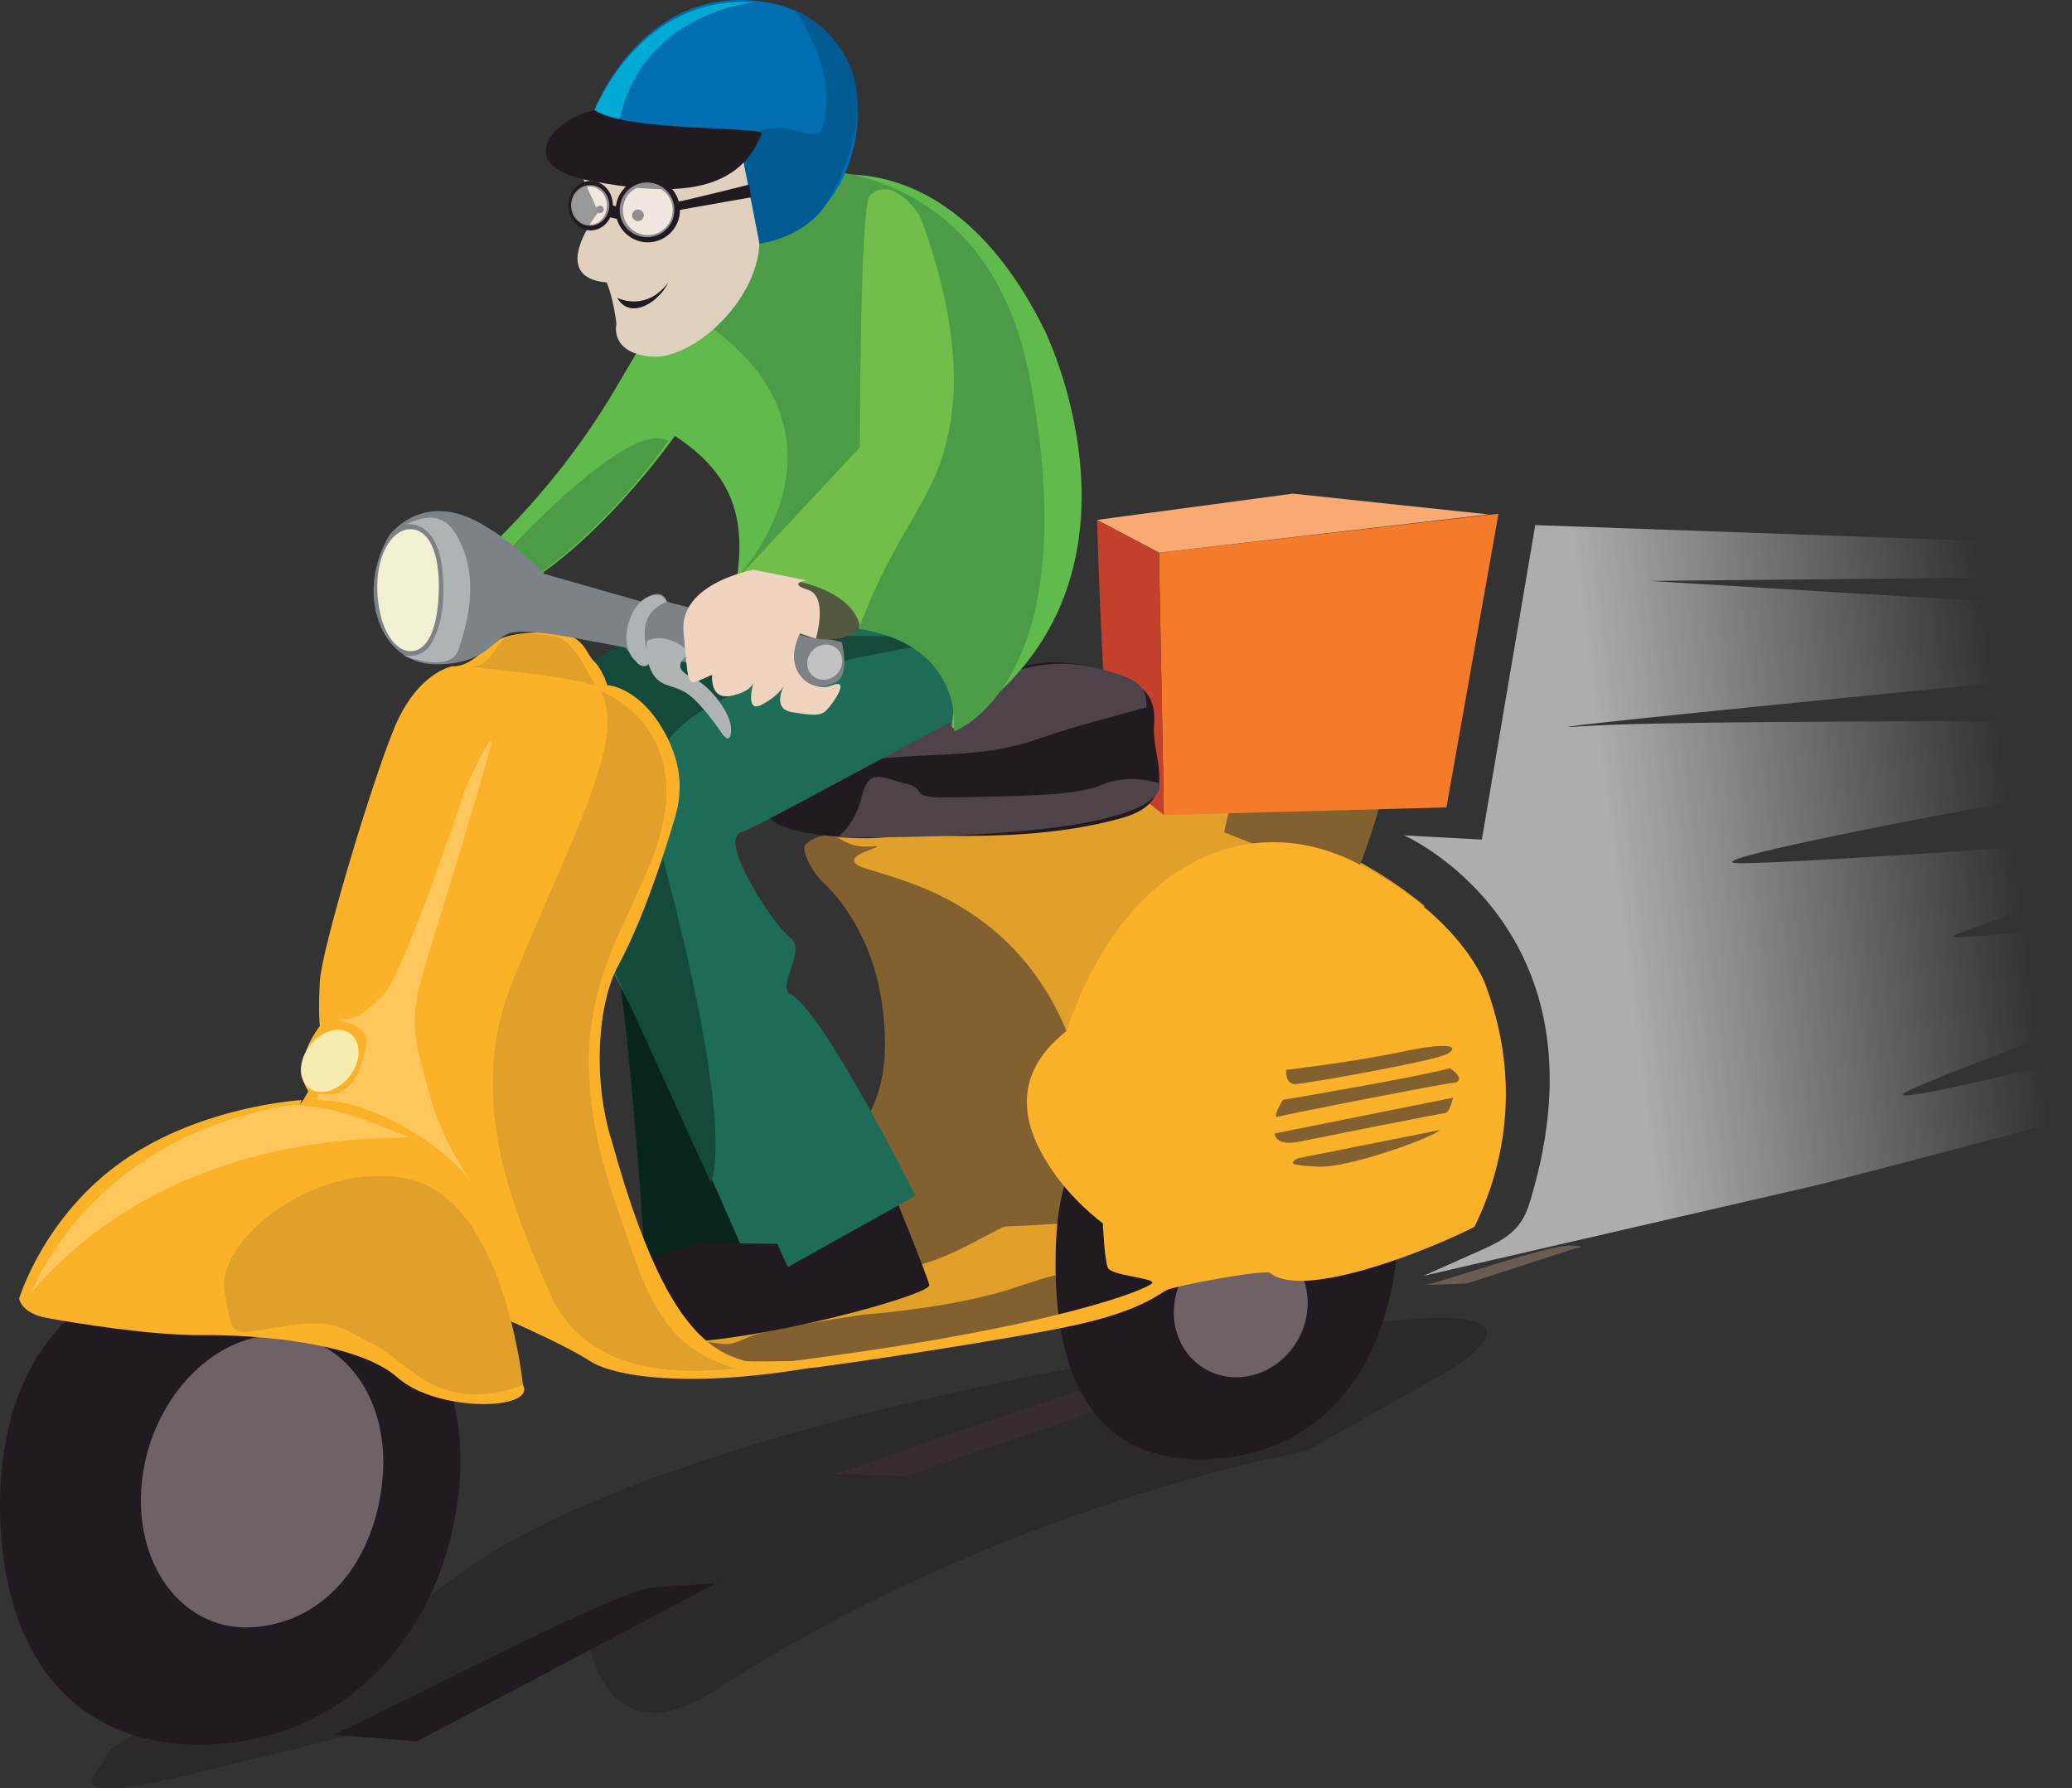 <?xml version="1.0" encoding="utf-8"?>
<!-- Generator: Adobe Illustrator 16.0.0, SVG Export Plug-In . SVG Version: 6.00 Build 0)  -->
<!DOCTYPE svg PUBLIC "-//W3C//DTD SVG 1.1//EN" "http://www.w3.org/Graphics/SVG/1.1/DTD/svg11.dtd">
<svg version="1.1" id="Layer_1" xmlns="http://www.w3.org/2000/svg" xmlns:xlink="http://www.w3.org/1999/xlink" x="0px" y="0px"
	 width="178.138px" height="153.733px" viewBox="0 0 178.138 153.733" enable-background="new 0 0 178.138 153.733"
	 xml:space="preserve">
<rect x="0" y="0" width="178.138" height="153.733" fill="#333333" stroke="none"/>
<g>
	<path fill="#E1A02A" d="M84.725,66.656c4.83-0.057,25.567,1.03,37.78,11.244c-18.463,0.17-18.748,4.451-18.748,4.451l-8.237,7.117
		c0,0-9.09,0.36-11.078-1.772c-1.988-2.13-1.989-4.972-4.261-6.798c-2.271-1.829-5.682-3.858-6.817-4.915
		c-1.136-1.055-2.271-1.259-2.271-2.394c0-1.138,0.567-3.735,0.567-4.586c0-0.851,3.979-2.838,3.979-2.838L84.725,66.656z"/>
	<path fill="#836030" d="M54.48,109.438c0,0,13.352-4.072,16.902-8.727c3.549-4.652,5.255-7.047,4.543-13.671
		c-0.708-6.627-4.118-10.218-5.113-11.143c-0.994-0.921-1.988-2.841-1.56-3.298c0.425-0.455,1.705-1.112,2.698-0.617
		c0.993,0.498,1.42,0.895,3.123,0.774c1.706-0.122-3.406,0.808-0.992,1.773c2.413,0.966,12.783,2.504,17.611,14.091
		c-1.563,1.532-5.964,4.685-0.853,12.416c1.705,2.151,3.835,3.704,3.976,4.121c0.142,0.416-0.07,2.882-0.07,2.882
		c0.32,0.508,0.745,1.223,1.81,1.47c1.067,0.242,4.263,0.443,2.664,1.195c-1.597,0.753-13.74,4.381-26.629,5.831
		c-6.073,0.536-6.073,0.961-7.776,0.656C63.109,116.887,57.036,115.789,54.48,109.438z"/>
	<path fill="#836030" d="M118.759,67.816c0.348,1.015-2.423,8.138-2.423,8.138l-11.088-4.409c0,0,0.694-3.861,1.733-4.281
		C108.021,66.845,118.759,67.816,118.759,67.816z"/>
	<g>
		<polygon fill="#F37B2A" points="100.069,70.062 99.642,47.51 128.83,44.163 124.356,69.403 		"/>
		<polygon fill="#F9AA72" points="127.978,44.222 111.146,42.432 94.317,44.691 99.642,47.51 		"/>
		<path fill="#C3402D" d="M94.317,44.691c0,0,0.639,21.898,1.493,22.263c0.852,0.367,4.259,3.107,4.259,3.107L99.642,47.51
			L94.317,44.691z"/>
	</g>
	<path fill="#221A21" d="M28.576,149.111c2.204-0.708,24.203-12.4,27.509-12.639c3.306-0.233,5.507-0.388,5.507-0.388
		l-25.741,13.604L28.576,149.111z"/>
	<path fill="#46393E" d="M71.592,126.723c1.929-0.397,24.743-8.922,27.561-8.806c2.814,0.113,2.665,0.72,2.665,0.72l-23.878,8.262
		L71.592,126.723z"/>
	<path fill="#6A5C53" d="M122.533,110.462c1.217-0.208,10.676-3.469,12.453-3.396c1.779,0.069,0.5,0.229,0.5,0.229l-9.361,3.033
		L122.533,110.462z"/>
	<path opacity="0.4" fill="#221A21" d="M8.948,151.499c-1.476,1.582-3.048,3.58,7.651,0.977c10.699-2.606,17.066-4.086,21.862-5.904
		c4.795-1.813,11.805-7.475,11.805-7.475s0.789,12.938,11.264,6.172c25.039-16.171,50.703-20.494,50.703-20.494l12.114-6.819
		c0,0,12.791-7.409-10.842-3.566c-14.346,2.332-8.641,2.757-11.223,4.419c-2.581,1.658-1.942-2.579-1.942-2.579
		s-37.278,5.442-56.964,16.556c-6.185,3.493-14.194,11.499-23.16,13.535C8.295,149.025,8.948,151.499,8.948,151.499z"/>
	<g>
		<path fill="#221A21" d="M66.198,69.908c0,0-0.214-6.166,2.554-6.999c2.771-0.837,9.8-1.122,13.422-3.083
			c3.622-1.959,6.817-3.679,11.506-2.52c4.684,1.158,5.751,2.362,5.537,5.145c-0.214,2.786,2.345,6.438-2.771,7.867
			c-5.113,1.431-10.437,1.592-15.551,1.532c-5.112-0.067-5.112,0.359-8.095,0.144C69.818,71.78,65.984,71.198,66.198,69.908z"/>
		<path fill="#4E434A" d="M67.049,64.73c0,0,2.769-4.455,5.964-0.208c1.067,0.99,1.278,0.761,4.688,0.52
			c3.409-0.239,7.457-0.102,11.291-1.438c3.835-1.338,7.67-2.249,9.586-2.81c0-1.706-0.425-2.527-4.897-3.488
			c-4.475-0.962-8.522,1.031-11.506,2.52c-2.983,1.49-7.456,2.233-10.013,2.628C69.606,62.845,67.688,62.981,67.049,64.73z"/>
		<path fill="#4E434A" d="M71.95,71.983c0,0,1.491-0.886,2.131-3.488c0.638-2.602,1.704-1.613,3.833-1.126
			c2.131,0.49-0.427,1.31,4.475,1.176c4.898-0.135,10.012-0.07,12.355-1.087c2.342-1.021,4.897-0.136,4.897-0.136
			s1.069,2.055-6.601,3.452C85.37,72.168,71.95,71.983,71.95,71.983z"/>
	</g>
	<path fill="#E1A02A" d="M63.96,115.121c0.303-0.124,0.641-0.684,10.227-2.108c0,0,7.776-0.552,12.994-2.308
		c5.22-1.753,5.647-1.461,6.5-1.42c0.848,0.049,2.873,0.225,2.873,0.225s-2.236,0.479-1.81-1.47
		c0.426-1.945,1.598-3.732-0.852-3.242c-2.451,0.493-6.818,0.59-7.244,0.619c-0.426,0.033-0.105-0.099-3.195,1.505
		c-3.089,1.604-5.328,2.406-12.463,3.229c-7.137,0.825-14.062,2.059-14.062,2.059s0.96,2.81,3.303,3.069
		C62.575,115.539,62.362,115.768,63.96,115.121z"/>
	<path fill="#07251D" d="M65.492,108.737c-0.955,0.258-9.916,1.275-9.916,1.275s-1.335-21.646-2.862-29.352
		c-1.525-7.712,7.628-7.408,7.628-7.408l8.201,32.218L65.492,108.737z"/>
	<path fill="#221A21" d="M76.772,102.441c0,0,2.84,6.902,3.124,8.021c0.182,0.72-11.167,3.948-18.984,4.754
		c-4.29,0.443-7.274-1.218-7.274-1.218l14.611-6.407L76.772,102.441z"/>
	<path fill="#1E6C57" d="M82.737,61.685c-0.852,0.063-17.044,9.163-19.033,9.87c-1.987,0.71,2.841,8.04,4.261,9.073
		c1.422,1.037-1.24,4.173,0,4.828c2.841,1.501,10.743,17.337,10.743,17.337l-13.583,7.577c0,0-11.362-26.749-14.201-29.388
		c-2.841-2.638-3.41-11.402-1.137-14.122c2.272-2.717-3.977,0.85-3.977,0.85l-7.386-2.032c0,0,12.499-11.112,24.144-13.074
		c16.476-1.734,20.737-1.186,19.885,0.863c-0.853,2.051,0.284,5.376,0.284,5.376V61.685z"/>
	<path fill="#15493C" d="M61.095,101.608c0,0,2.505-3.516-4.551-29.517c-2.402-8.85,1.771-13.53,26.94-17.262
		c1.634-0.242-23.841,0.076-25.029-0.867c-1.188-0.944-8.312,3.113-9.646,4.274c-1.334,1.159-2.667,6.323-2.134,8.152
		c0.534,1.829,6.079,16.899,6.079,16.899L61.095,101.608z"/>
	<path fill="#221A21" d="M55.385,112.697c0.572,0.151,13.538-1.152,13.538-1.152l-2.096-4.617l-6.674-0.1l-5.529,1.726
		L55.385,112.697z"/>
	<path fill="#60BA4C" d="M70.464,15.247c0,0,11.319-3.172,19.373,13.196c0,0,9.662,19.626-4.828,31.852
		c-9.711,8.194,9.091-8.195-22.44-6.743c1.838-7.331,1.575-12.051-4.543-16.083c0,0-7.102,10.138-14.771,13.808
		c-4.546-1.242-4.546-1.242-4.546-1.242s8.068-6.168,14.204-16.628c6.532-11.141,8.43-13.887,14.487-15.871
		C73.453,15.552,69.375,15.678,70.464,15.247z"/>
	<path fill="#4C9B47" d="M72.398,52.863c0.156-0.631-9.449-2.694-8.829-3.432c5.179-6.171,6.999-15.132-3.522-22.051
		c-0.888-0.583,8.573-12.82,8.573-12.82s16.249-1.245,19.912,17.922c5.027,26.296-6.516,30.401-6.516,30.401
		s1.087-7.987-9.307-8.957C70.693,52.519,72.398,52.863,72.398,52.863z"/>
	<path fill="#4C9B47" d="M57.434,37.895c0,0-5.914,8.859-14.179,13.381c-2.282-0.242-0.935-1.986-1.235-1.963
		C41.722,49.331,53.842,35.755,57.434,37.895z"/>
	<g>
		<path fill="#221A21" d="M120.198,106.484c0.591-9.869-5.501-17.402-13.61-16.826c-8.109,0.573-15.163,6.48-15.755,16.352
			c-0.591,9.866,1.711,20.229,13.611,19.384C114.699,124.666,119.606,116.353,120.198,106.484z"/>
		<path fill="#6F6267" d="M112.428,112.004c0-3.296-2.576-5.783-5.753-5.555c-3.18,0.225-5.753,3.079-5.753,6.369
			c0,3.296,2.573,5.783,5.753,5.559C109.852,118.152,112.428,115.301,112.428,112.004z"/>
	</g>
	<path fill="#221A21" d="M39.537,127.123c0.797-11.822-7.407-20.78-18.324-20.006s-21.438,6.703-21.209,22.806
		c0.167,11.851,6.008,20.618,18.321,20.009C30.924,149.304,38.739,138.943,39.537,127.123z"/>
	<path fill="#6F6267" d="M32.926,126.587c0.418-6.928-3.895-12.218-9.633-11.813c-5.739,0.409-10.732,6.356-11.151,13.287
		c-0.42,6.934,3.893,12.22,9.632,11.814C28.399,139.408,32.506,133.52,32.926,126.587z"/>
	<path fill="#FBB229" d="M38.858,57.285c0,0-2.982,0.496-4.971,5.323c-1.989,4.83-6.25,19.051-6.391,21.76
		c-0.143,2.705,0,3.834,0,3.834s-2.557,3.164-0.995,5.607c-0.568,1.18-1.277,1.513-0.426,1.878c0.853,0.364,4.118,6.811,6.107,8.939
		c1.988,2.134,10.367,8.354,10.367,8.354s5.965,2.562,8.096,3.973c2.13,1.409,8.521,2.378,18.89,0.649
		c-5.538-0.889-10.935,2.193-16.901-19.396c-1.704-5.274-1.278-11.899,0.513-15.194c2.445-4.501,4.457-11.291,4.884-12.74
		c0.425-1.451,0.994-4.189-1.136-7.731c-2.129-3.542-4.687-3.647-4.687-3.647s-0.426-1.388-1.137-2.047
		c-0.71-0.66-0.852-2.354-3.409-2.458c-2.556-0.103-4.047,0.179-4.899,0.666C41.493,55.781,40.562,57.307,38.858,57.285z"/>
	<path fill="#FBB229" d="M44.965,119.059c0,0-2.272-8.643-2.699-11.026c-0.425-2.385-0.284-8.643-14.486-12.323
		c-1.137-0.203-2.273-0.408-1.847-1.147c0,0-8.521,0.462-15.339,5.206c-6.817,4.743-8.947,11.853-8.947,11.853
		s0.141,1.269,2.414,1.675c2.272,0.409,8.806,1.507,13.351,1.47c4.544-0.038,13.352,0.616,16.759,3.642
		C37.58,121.433,46.101,121.251,44.965,119.059z"/>
	<path fill="#FBB229" d="M69.535,117.604c0.898-0.014,17.895-2.547,23.292-3.783c5.396-1.234,6.814-2.614,7.527-2.947
		c0.708-0.333,7.813-1.69,8.806-1.475c2.981,2.487,14.486-2.305,17.612-3.948c1.419-2.941,4.686-10.699,0.993-20.665
		c0,0-1.847-5.832-11.08-10.576c-9.229-4.741-20.023-0.285-24.994,14.412c-1.278,1.086-5.964,4.685-1.563,11.472
		c1.844,2.995,4.686,5.065,4.686,5.065s0.142,3.114,0.428,3.804c0.282,0.691,3.834,0.867,3.834,1.292
		c0,0.424-8.097,3.839-30.961,6.741c-2.982,0.066-4.545,0.037-4.971-0.074C62.718,116.808,66.979,117.644,69.535,117.604z"/>
	<path fill="#FFC65B" d="M39.994,67.856c0,0-5.322,16.005-7.045,17.678c-1.723,1.675-2.24,2.057-3.964,2.176
		c0,0,2.913,0.322,2.486,2.197c-0.425,1.878-1.136,4.627-3.975,4.118c-0.854,0.769,0.058,0.385,2.188,0.805
		c2.129,0.416,7.192,2.537,10.458,6.282c1.846,2.284-1.711-1.615-3.132-6.771c-1.42-5.151-1.988-6.389-0.427-11.474
		c1.564-5.078,5.682-18.438,5.682-19.147C42.266,63.01,40.501,66.571,39.994,67.856z"/>
	<path fill="#F7ECAF" d="M30.763,91.021c0.313-1.472-0.513-2.59-1.847-2.495c-1.333,0.095-2.669,1.364-2.983,2.84
		c-0.313,1.474,0.514,2.589,1.847,2.496C29.113,93.769,30.448,92.499,30.763,91.021z"/>
	<path fill="#E1A02A" d="M40.56,57.307c-0.388,0.028,8.697,0.802,10.644,1.66c-1.558-2.871-2.336-4.095-3.635-4.287
		c-1.296-0.193-3.44-0.432-4.283,0.303C42.443,55.719,42.118,57.198,40.56,57.307z"/>
	<g>
		<path fill="#836030" d="M110.581,91.969c0,0,5.964-0.706,9.943-1.557c3.974-0.852,4.969-0.494,3.974,0.145
			c-0.993,0.638-12.07,2.563-13.065,2.63C110.438,93.26,110.581,91.969,110.581,91.969z"/>
		<path fill="#836030" d="M110.295,94.545c0,0,11.646-1.962,14.345-2.72c0.854,0.506,1.137,1.196,0.285,1.259
			c-0.852,0.057-14.486,2.73-15.054,2.912C109.302,96.18,110.295,94.545,110.295,94.545z"/>
		<path fill="#836030" d="M109.587,97.435c0,0,0,1.137,2.129,0.704c2.133-0.436,12.073-2.42,12.501-2.449
			c0.423-0.029,0.708-1.328,0.708-1.328L109.587,97.435z"/>
		<path fill="#836030" d="M111.574,99.567l12.215-2.428c-0.853,0.771-7.953,3.261-10.368,3.15
			C111.008,100.176,110.722,100.054,111.574,99.567z"/>
	</g>
	<path fill="#7D8286" d="M33.461,46.024c0,0,2.135-2.944,5.963-1.845c3.384,0.97,7.386,5.159,7.386,5.159l8.378,2.388
		c0,0,1.563-1.532,2.132-0.01c2.271,0.691,15.054,3.478,15.054,3.478s0.567,2.233-0.143,3.135c-0.708,0.902-2.839,0.767-3.975,0.565
		c-1.136-0.204-12.075-2.552-12.075-2.552s-0.424,1.734-1.418,0.526c-0.995-1.207-0.995-1.207-0.995-1.207l-3.835-0.722
		c0,0-4.936-1-6.213-0.484c-1.278,0.517-2.027,2.673-6.284,2.649C32.659,57.069,30.523,50.972,33.461,46.024z"/>
	<path fill="#AEB3B5" d="M34.88,45.071c0,0,2.906-0.607,3.208,4.56c0.084,1.445,0.121,4.033-1.206,5.996
		c-0.965,1.093-2.285,0.685-2.285,0.685s4.119,1.695,4.829-0.484c0.712-2.181,1.847-5.957,0-9.516
		C38.147,43.846,36.444,44.391,34.88,45.071z"/>
	<path fill="#F3F1D4" d="M37.729,50.346c-0.004-3.465-1.2-5.026-2.657-4.844c-1.458,0.183-2.796,2.289-2.623,5.501
		c0.173,3.213,1.587,5.143,3.045,4.961C36.952,55.784,37.731,53.577,37.729,50.346z"/>
	<path fill="#AEB3B5" d="M55.617,55.104c0,0-0.286,1.299,0.425,2.67c0.71,1.368,1.847,1.004,3.124,1.906
		c1.278,0.904,2.983,3.483,2.983,3.483s0.709,0.943,0.709-0.477c0-1.421-1.845-3.705-3.124-4.324
		c-1.279-0.618-1.846-1.147-0.426-2.242C58.031,54.789,56.468,54.619,55.617,55.104z"/>
	<path fill="#AEB3B5" d="M54.711,56.88c0,0-1.497-1.062-0.539-3.708c0.866-2.388,2.9-2.363,3.149-1.456
		c-0.924,0.455-2.735,1.223-1.456,5.181C55.551,57.419,54.951,57.283,54.711,56.88z"/>
	<path fill="#C2C2C5" d="M72.413,56.814c0-0.832-0.674-1.461-1.507-1.402c-0.834,0.06-1.508,0.784-1.508,1.616
		c0,0.833,0.674,1.461,1.508,1.402C71.739,58.37,72.413,57.647,72.413,56.814z"/>
	<path fill="#E1A02A" d="M51.644,59.426c0,0,8.704,3.119,4.511,14.159c-3.008,7.922-8.461,13.572-3.571,28.831
		c2.82,8.075,3.791,13.29,10.717,15.226c-5.483,0.557-12.974,0.351-15.982-6.39c-3.731-8.359-7.146-17.356-3.197-27.036
		C49.248,71.65,53.901,63.592,51.644,59.426z"/>
	<path fill="#FFC65B" d="M2.757,111.027c0,0,0.014-0.038,0.042-0.111c0.51-1.269,5.77-13.356,22.333-15.954
		c4.7,0.23,7.897,2.073,9.777,2.689C36.79,98.274,16.106,95.603,2.757,111.027z"/>
	<path fill="#E1A02A" d="M44.965,119.059c0,0-1.595-15.797-9.68-17.67c-8.085-1.873-16.734,5.322-15.982,9.593
		c0.752,4.272,0.376,3.734,5.077,3.022c4.7-0.709,4.889,0.219,7.71,1.523C34.909,116.832,37.533,121.775,44.965,119.059z"/>
	<path fill="#52593F" d="M65.91,48.682c0.705,0.207,5.642,0.432,5.962,0.472c0.32,0.043,1.346,2.023,1.346,2.023
		s1.091,1.269,0.835,1.35c-0.256,0.083-0.193,1.491-0.193,1.491s-1.538,2.16-6.797-0.032c-5.257-2.192-1.987-3.323-1.987-3.643
		C65.076,50.022,65.91,48.682,65.91,48.682z"/>
	<path fill="#72BE4A" d="M74.784,16.8c-0.863,0.801-0.853,21.649-0.853,21.649L63.705,49.4c0,0,9.09-0.077,10.226,4.387
		c3.692-9.632,7.102-11.014,7.955-18.742c0.852-7.729-2.841-16.558-2.841-16.558S76.772,14.954,74.784,16.8z"/>
	<path fill="#F0D4C0" d="M64.798,48.976c0,0-6.445,1.141-6.034,5.364c0.413,4.22,0.275,4.639,1.371,4.152
		c1.096-0.49,1.096-0.49,1.096-0.49s-0.272,2.214,1.647,1.804c1.919-0.41,1.919-1.235,1.919-1.235s-0.823,2.802,0.686,2.01
		c1.507-0.794,1.919-1.645,1.919-1.645s-1.098,1.997,0.686,2.282c1.783,0.285,2.467,0.374,3.015-0.215
		c0.55-0.586,2.057-2.75,0.414-2.086c-1.646,0.667-4.389-1.058-2.744-4.465c1.37,0.452,1.37,0.452,1.37,0.452
		s1.097-3.643-0.686-4.203c-1.782-0.559-0.136-0.814-0.136-0.814L64.798,48.976z"/>
	<path fill="#E0D0BE" d="M51.45,18.226c0,0-4.495,5.619,0.714,6.053c0.626,1.565,0.833,3.563,0.833,3.563s-0.626,2.458,2.918,2.809
		c3.542,0.354,9.168-4.672,9.377-9.716c0.208-5.042-0.625-7.8-0.625-7.8l-10.627,0.352l-5.418-1.426L51.45,18.226z"/>
	<path fill="#006EB1" d="M51.092,9.486c0,0,3.99-10.701,14.28-9.372c12.341,1.594,9.924,19.306-0.079,20.82
		c-0.416-3.389-1.458-8.545-1.458-8.545S54.636,13.06,51.092,9.486z"/>
	<path fill="#00ABD3" d="M51.123,9.469c0,0,3.901-9.963,13.686-9.271c-1.731,0.21-9.698,1.727-11.518,9.995
		C51.991,10.025,51.123,9.469,51.123,9.469z"/>
	<path fill="#005B93" d="M68.359,0.897c0,0,10.044,4.053,2.686,16.609c-1.907,2.992-5.751,3.427-5.751,3.427
		s-1.438-7.334-1.698-8.699c4.852-3.634,7.102,2.439,7.449-3.3C71.286,4.927,68.359,0.897,68.359,0.897z"/>
	<path fill="#221A21" d="M65.501,11.467c0.227-0.58-11.878-0.164-14.379-1.999c-3.334,0.639-7.293,4.738-0.416,6.063
		C57.584,16.854,63.419,16.844,65.501,11.467z"/>
	<linearGradient id="SVGID_1_" gradientUnits="userSpaceOnUse" x1="138.627" y1="75.946" x2="173.006" y2="71.564">
		<stop  offset="0" style="stop-color:#FFFFFF"/>
		<stop  offset="1" style="stop-color:#FFFFFF;stop-opacity:0"/>
	</linearGradient>
	<path opacity="0.6" fill="url(#SVGID_1_)" d="M178.138,91.128c-9.446,2.181-17.544,4.126-13.437,2.34
		c2.303-1.001,7.305-2.955,13.437-5.203V79.76c-6.017,0.573-10.256,0.931-10.256,0.763c0-0.238,4.144-1.643,10.256-3.366v-4.642
		c-13.575,0.943-26.06,1.738-28.699,1.684c-3.565-0.069,11.692-3.188,28.699-6.231v-5.974c-18.193-0.019-36.9,0.068-42.055,0.432
		c-7.351,0.522,19.127-2.15,42.055-4.343v-5.941c-9.676-0.591-21.674-1.31-36.329-2.204l36.329-0.36v-2.802l-46.146-1.638
		l-4.591,27.033l-6.678-0.36c0,0,17.947,7.908,10.852,31.361c-0.835,2.984-2.505,3.521-5.842,5.006
		c-3.339,1.491-3.339,1.491-3.339,1.491l33.872-7.807c6.7-1.708,14.195-3.696,21.871-5.767V91.128z"/>
	<path fill="#221A21" d="M53.063,25.599c0,0,2.455,1.284,4.41-1.339C56.581,26.102,54.124,27.497,53.063,25.599z"/>
	<circle fill="#221A21" cx="54.849" cy="18.51" r="0.502"/>
	<circle fill="#221A21" cx="51.583" cy="18.003" r="0.319"/>
	<g>
		<path fill="#221A21" d="M55.693,15.3c-1.413,0-2.578,1.063-2.742,2.431c-0.081-0.025-0.169-0.052-0.258-0.074
			c-0.008-1.299-1.011-2.231-2.113-2.097c-0.982,0.12-1.7,1.064-1.7,2.116c0,1.051,0.718,1.996,1.7,2.116
			c0.792,0.096,1.528-0.364,1.884-1.108l0.569,0.13c0.327,1.16,1.395,2.015,2.66,2.015c1.527,0,2.765-1.236,2.765-2.764
			C58.458,16.538,57.221,15.3,55.693,15.3z M50.581,19.314c-0.771-0.074-1.347-0.805-1.347-1.638c0-0.834,0.576-1.568,1.347-1.64
			c0.847-0.082,1.595,0.65,1.595,1.64C52.176,18.664,51.427,19.395,50.581,19.314z M55.693,20.208c-1.181,0-2.141-0.959-2.141-2.144
			c0-1.183,0.96-2.142,2.141-2.142c1.183,0,2.142,0.959,2.142,2.142C57.835,19.249,56.876,20.208,55.693,20.208z"/>
		<circle opacity="0.5" fill="#FFFFFF" cx="55.63" cy="18.039" r="2.353"/>
		<path opacity="0.5" fill="#FFFFFF" d="M52.382,17.656c0-0.969-0.736-1.748-1.644-1.748c-0.908,0-1.645,0.779-1.645,1.748
			c0,0.967,0.736,1.75,1.645,1.75C51.646,19.405,52.382,18.623,52.382,17.656z"/>
	</g>
	<path fill="#221A21" d="M58.255,17.329c0.367,0,6.169-1.468,6.169-1.468l0.147,1.101l-6.244,1.101L58.255,17.329z"/>
</g>
</svg>
